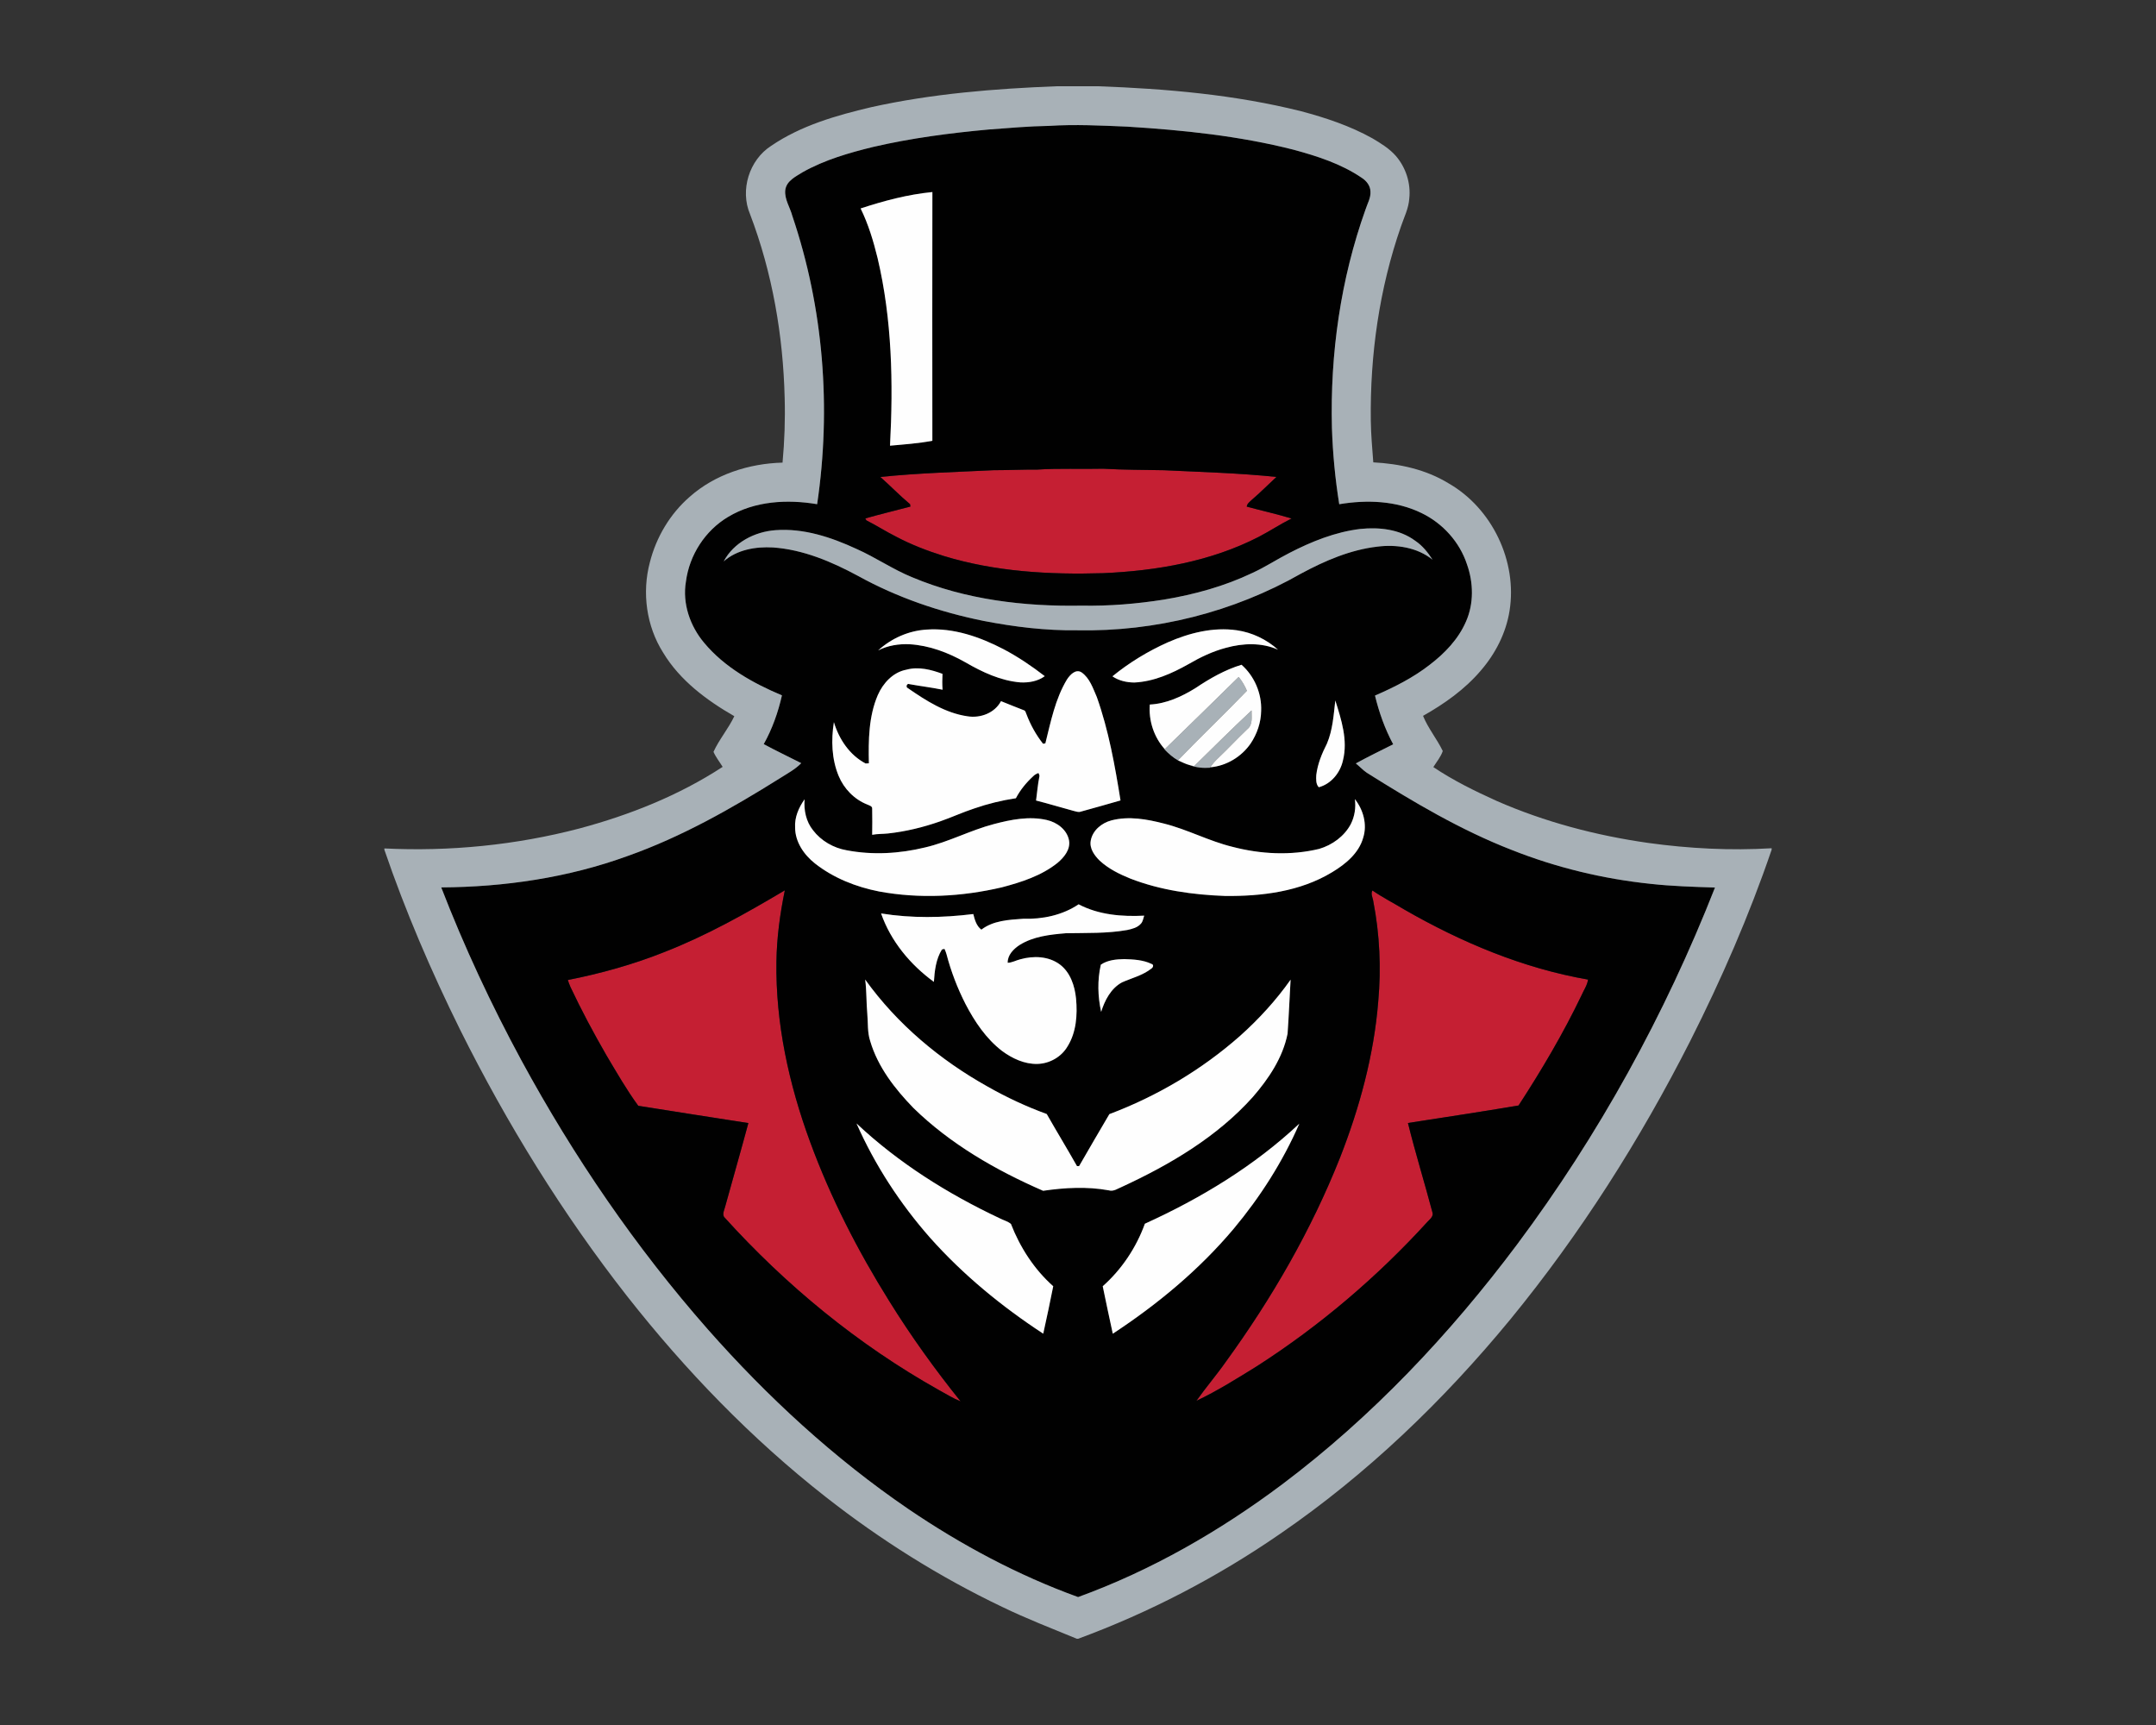 <?xml version="1.0" encoding="UTF-8"?>
<!DOCTYPE svg PUBLIC "-//W3C//DTD SVG 1.1//EN" "http://www.w3.org/Graphics/SVG/1.1/DTD/svg11.dtd">
<!-- Creator: CorelDRAW -->
<svg xmlns="http://www.w3.org/2000/svg" xml:space="preserve" width="2000px" height="1600px" version="1.1" style="shape-rendering:geometricPrecision; text-rendering:geometricPrecision; image-rendering:optimizeQuality; fill-rule:evenodd; clip-rule:evenodd"
viewBox="0 0 2000 1600"
 xmlns:xlink="http://www.w3.org/1999/xlink">
 <rect x="0" y="0" width="2000" height="1600" fill="#333333" stroke="none"/>
 <defs>
  <style type="text/css">
   <![CDATA[
    .fil1 {fill:#010101;fill-rule:nonzero}
    .fil2 {fill:#A8B1B7;fill-rule:nonzero}
    .fil0 {fill:#C51F33;fill-rule:nonzero}
    .fil3 {fill:#FEFEFE;fill-rule:nonzero}
   ]]>
  </style>
 </defs>
 <g id="Capa_x0020_1">
  <g id="Austin_x0020_Peay_x0020_Governors.cdr">
   <path class="fil0" d="M921.43 436.13c13.64,-0.01 27.28,-0.66 40.93,-0.58 20.26,-1.3 40.56,-0.29 60.83,-0.79 18.87,1.07 37.8,1.03 56.7,1.39 34.74,1.71 69.59,2.61 104.17,6.24 -7.63,7.05 -14.92,14.48 -22.84,21.22 -1.86,1.84 -4.38,3.47 -4.68,6.31 13.83,3.76 27.86,6.84 41.58,11.01 -10.42,5.21 -20.16,11.68 -30.49,17.04 -44.56,22.9 -94.96,31.52 -144.57,33.68 -49.64,1.5 -100.05,-1.37 -147.78,-16.02 -15.16,-4.74 -30.05,-10.47 -44.09,-17.91 -9.35,-4.67 -18.13,-10.39 -27.47,-15.06 -0.27,-0.45 -0.78,-1.36 -1.04,-1.81 13.87,-3.95 27.9,-7.27 41.84,-10.98 -0.08,-0.56 -0.23,-1.66 -0.31,-2.22 -9.59,-7.97 -18.22,-17.02 -27.6,-25.26 34.84,-3.59 69.87,-4.56 104.82,-6.26zm352.54 400.11c-0.4,-3.4 -2.69,-7.04 -0.86,-10.29 9.56,6.56 19.89,11.81 29.81,17.81 52.82,30.34 109.98,54.39 170.23,64.85 -0.8,5.44 -4.1,9.97 -6.22,14.93 -16.97,35.3 -36.91,69.06 -58.26,101.85 -34.12,5.75 -68.39,10.9 -102.6,16.23 6.84,27.69 15.31,54.96 22.62,82.52 1.52,3.96 -2.16,6.62 -4.51,9.13 -46.63,51.17 -99.81,96.41 -158.08,133.85 -18.37,11.38 -36.74,22.93 -56.27,32.21 8.71,-12.37 18.64,-23.86 27.33,-36.26 42.56,-58.63 79.17,-121.88 105.91,-189.3 18.18,-46.43 31.44,-95.12 35.45,-144.95 2.78,-30.87 1.36,-62.15 -4.55,-92.58zm-658.07 46.98c39.24,-15.26 76.02,-35.94 112.15,-57.42 -4.46,21.7 -7.47,43.74 -7.79,65.92 -0.91,57.22 11.56,113.95 31.23,167.44 18.99,51.77 44.28,101.08 73.49,147.79 20.06,32.3 42.3,63.24 66.12,92.88 -7.11,-2.86 -13.6,-6.96 -20.29,-10.6 -74.75,-41.91 -141.82,-97.02 -199.2,-160.55 -1.65,-3.18 0.52,-6.84 1.23,-10.04 7.07,-25.68 14.48,-51.24 21.37,-76.95 -34.07,-5.18 -68.08,-10.7 -102.12,-16.03 -10.91,-14.89 -20.08,-31 -29.54,-46.83 -11.96,-20.75 -23.27,-41.89 -33.46,-63.56 -0.9,-2.06 -1.64,-4.16 -2.36,-6.27 30.38,-6.01 60.37,-14.31 89.17,-25.78z"/>
   <path class="fil1" d="M973.07 116.76c24.18,-1.57 48.42,-0.32 72.58,0.7 51.85,3.22 103.87,8.55 154.33,21.41 21.97,5.95 44.12,13.06 63.11,25.97 4.39,2.75 8.06,7.33 8.19,12.69 0.46,5.98 -2.81,11.26 -4.56,16.76 -23.13,64.74 -32.91,133.96 -31.17,202.58 0.76,23.7 3.03,47.38 6.78,70.81 25.5,-4.28 52.84,-3.33 76.41,8.23 19.56,9.45 35.28,26.8 42.08,47.51 6.06,17.01 6.49,36.37 -0.9,53.07 -7.07,16.35 -19.77,29.54 -33.79,40.22 -15.35,11.94 -32.85,20.76 -50.63,28.45 3.79,15.67 9.21,30.98 16.88,45.2 -11.59,5.84 -23.29,11.48 -34.66,17.74 3.5,2.81 6.54,6.19 10.28,8.72 43.01,27.02 86.97,53.13 134.45,71.58 41.21,16.33 84.68,26.81 128.75,31.41 19.82,2.19 39.77,2.77 59.69,3.42 -46.3,117.84 -107.86,229.75 -183.68,331.2 -62.4,83.3 -134.61,159.87 -217.96,222.49 -57.82,43.3 -121.16,79.74 -189.17,104.43 -55.83,-20.2 -108.57,-48.44 -157.62,-81.79 -68.91,-47.03 -130.68,-104.01 -185.83,-166.49 -66.98,-76.1 -124.53,-160.31 -172.88,-249.37 -28.11,-51.91 -53.15,-105.54 -74.45,-160.6 58.66,-0.36 117.6,-8.99 172.86,-29.11 50.09,-17.72 96.53,-44.08 141.41,-72.19 6.78,-4.36 14.05,-8.11 19.71,-13.95 -11.6,-5.89 -23.36,-11.46 -34.82,-17.65 7.91,-14.08 13.35,-29.5 16.9,-45.23 -26.8,-11.28 -53.23,-26.03 -72.11,-48.66 -13.13,-15.56 -20.43,-36.61 -16.95,-56.95 3.18,-24.51 17.82,-47.26 39.12,-59.91 24.63,-14.82 54.83,-16.47 82.59,-11.79 13.2,-89.27 5.98,-181.88 -23.04,-267.47 -2.08,-7.92 -7.36,-15.3 -6.54,-23.75 1.03,-8.77 9.85,-12.73 16.46,-16.9 20.27,-11.33 42.81,-17.82 65.26,-23.3 35.26,-8.17 71.24,-12.86 107.26,-16.14 18.54,-1.37 37.07,-3.05 55.66,-3.34zm-174.71 76.59l0 0zm0 0c7.15,14.61 11.89,30.28 15.73,46.04 13.45,56.9 14.61,115.89 11.53,174 13.12,-1.2 26.31,-2.08 39.28,-4.57 -0.07,-76.89 -0.11,-153.79 0.02,-230.69 -22.71,2.21 -44.93,8.12 -66.56,15.22zm123.07 242.78l0 0zm0 0c-34.95,1.7 -69.98,2.67 -104.82,6.26 9.38,8.24 18.01,17.29 27.6,25.26 0.08,0.56 0.23,1.66 0.31,2.22 -13.94,3.71 -27.97,7.03 -41.84,10.98 0.26,0.45 0.77,1.36 1.04,1.81 9.34,4.67 18.12,10.39 27.47,15.06 14.04,7.44 28.93,13.17 44.09,17.91 47.73,14.65 98.14,17.52 147.78,16.02 49.61,-2.16 100.01,-10.78 144.57,-33.68 10.33,-5.36 20.07,-11.83 30.49,-17.04 -13.72,-4.17 -27.75,-7.25 -41.58,-11.01 0.3,-2.84 2.82,-4.47 4.68,-6.31 7.92,-6.74 15.21,-14.17 22.84,-21.22 -34.58,-3.63 -69.43,-4.53 -104.17,-6.24 -18.9,-0.36 -37.83,-0.32 -56.7,-1.39 -20.27,0.5 -40.57,-0.51 -60.83,0.79 -13.65,-0.08 -27.29,0.57 -40.93,0.58zm274.53 76.82l0 0zm0 0c-11.56,5.9 -22.43,13.11 -34.26,18.49 -25.83,12.33 -53.67,19.97 -81.83,24.67 -25.31,4.01 -50.92,6.12 -76.54,5.64 -53.3,0.95 -107.64,-5.51 -157.1,-26.3 -18.03,-7.32 -34.09,-18.53 -51.86,-26.38 -23.37,-10.8 -48.88,-19.27 -74.97,-17.32 -19.31,1.39 -38.81,11.46 -48.08,28.97 12.31,-10.9 29.66,-13.82 45.62,-12.94 28.11,1.94 54.57,13.21 79.11,26.45 36.24,20.03 75.87,33.51 116.39,41.69 28.57,5.53 57.65,9.08 86.79,8.69 72.29,1.45 144.98,-16.79 207.81,-52.65 22.05,-11.87 45.6,-22.02 70.69,-24.94 17.69,-2.23 36.93,0.68 51.16,12.11 -4.3,-6.68 -9.33,-13.03 -16,-17.48 -14.5,-10.82 -33.55,-12.84 -51.08,-11.03 -23.21,2.81 -45.2,11.68 -65.85,22.33zm-381.35 90.35l0 0zm0 0c8.97,-4.64 19.25,-6.19 29.27,-5.73 18.28,1.09 35.76,7.76 51.57,16.71 15.72,9.11 32.71,17.13 51.05,18.67 7.86,0.4 16.2,-1.02 22.67,-5.78 -12.07,-9.33 -24.74,-17.91 -38.25,-25.02 -21.91,-11.39 -46.38,-19.98 -71.42,-18.18 -16.63,1.01 -32.63,8.11 -44.89,19.33zm268.74 -7.53l0 0zm0 0c-18.41,8.23 -35.81,18.79 -51.42,31.55 5.9,4.08 13.17,5.67 20.27,5.74 17.94,-0.84 34.74,-8.29 50.18,-16.99 10.95,-6.37 22.49,-11.93 34.8,-15.18 15.77,-4.38 33.14,-5.08 48.36,1.73 -10.63,-9.57 -24.08,-16.01 -38.25,-18.03 -21.89,-3.15 -43.97,2.46 -63.94,11.18zm25.46 42.57l0 0zm0 0c-12.77,7.88 -26.98,14.39 -42.2,15.15 -1.2,14.93 3.83,30.28 13.88,41.43l-0.23 0.21c3.72,3.87 7.79,7.46 12.48,10.12 3.58,1.59 7.11,3.44 10.94,4.44 5.94,2.33 12.38,2.85 18.7,2.41l0.29 -0.4c14.97,-1.27 28.93,-9.71 37.45,-22.02 5.99,-8.93 9.64,-19.54 9.78,-30.34 0.67,-16.01 -6.18,-32.14 -18.2,-42.75 -15.43,4.7 -29.57,12.78 -42.89,21.75zm-267.92 -17.2l0 0zm0 0c-12.42,2.3 -21.7,12.4 -26.6,23.55 -8.55,19.89 -8.75,42.01 -8.29,63.29 -0.75,0.04 -2.25,0.13 -3.01,0.17 -14.86,-7.74 -24.71,-22.6 -29.44,-38.33 -2.64,16.6 -2.1,34.24 4.43,49.92 4.91,11.82 14.49,21.71 26.44,26.43 1.81,0.93 4.99,1.42 4.64,4.16 0.18,7.99 0.11,15.99 0,23.97 4.85,-0.96 9.82,-0.7 14.72,-1.23 16.41,-1.78 32.55,-5.72 48.11,-11.15 10.74,-3.72 21.09,-8.52 31.9,-12.06 12.54,-4.35 25.48,-7.5 38.6,-9.47 4,-7.68 9.59,-14.45 15.93,-20.31 1.38,-1.46 3.14,-2.41 5.01,-3.09 0.31,1.06 1.28,2.11 0.84,3.3 -1.52,7.34 -2.05,14.81 -3.08,22.22 11.73,2.95 23.31,6.56 35,9.67 2.13,0.5 4.33,1.44 6.52,0.63 12.28,-3.43 24.59,-6.79 36.83,-10.38 -5.2,-32.35 -10.98,-64.88 -21.96,-95.84 -3.58,-8.17 -6.56,-17.58 -14.18,-22.94 -5.46,-3.47 -10.74,2.32 -13.53,6.57 -10.9,18.05 -14.99,39.05 -20.04,59.24 -0.54,0.1 -1.61,0.32 -2.15,0.42 -6.46,-8.19 -11.62,-17.49 -15.33,-27.25 -0.69,-1.3 -0.76,-3.28 -2.34,-3.8 -7.1,-2.87 -14.29,-5.5 -21.33,-8.49 -5.87,11.06 -19.09,15.98 -31.07,14.05 -20.55,-2.94 -38.49,-14.51 -55.25,-26.06 -2.47,-0.9 -0.99,-4.94 1.44,-3.74 10.2,1.86 20.52,3.06 30.67,5.15 -0.38,-4.9 -0.33,-9.81 -0.06,-14.7 -10.56,-3.95 -22.24,-6.92 -33.42,-3.9zm390.06 68.54l0 0zm0 0c-4.65,9.15 -8.69,18.84 -9.91,29.09 -0.2,3.82 -0.51,8.49 2.33,11.42 11.48,-3.06 19.95,-13.5 22.41,-24.89 4.72,-18.73 -1.47,-37.78 -7.09,-55.58 -1.56,13.46 -2.39,27.36 -7.74,39.96zm-493.37 77.92l0 0zm0 0c0.04,13.39 8.25,25.25 18.44,33.3 17.21,13.54 38.14,21.79 59.51,25.99 37.66,6.94 76.66,4.84 113.84,-3.86 18.18,-4.79 36.7,-10.75 51.58,-22.63 6.06,-5.09 12.16,-12.37 10.74,-20.83 -1.84,-10.03 -11.12,-16.84 -20.61,-18.99 -16.29,-3.74 -33.15,-0.44 -49.02,3.76 -21.84,5.69 -41.93,16.6 -63.96,21.7 -23.72,5.79 -48.65,7.22 -72.69,2.62 -12.18,-2.1 -23.74,-8.73 -31.24,-18.61 -6.45,-8 -8.63,-18.62 -7.79,-28.68 -5.43,7.6 -9.4,16.7 -8.8,26.23zm519.25 -26.4l0 0zm0 0c1.09,7.85 -0.19,16.08 -3.77,23.18 -6.02,11.35 -17.21,19.42 -29.39,23.02 -26.44,6.34 -54.33,4.89 -80.51,-1.97 -21.69,-5.29 -41.55,-16.05 -63.2,-21.49 -15.81,-4.1 -32.72,-7.17 -48.85,-3.03 -9.06,2.36 -17.53,9.17 -19.28,18.74 -1.39,7.24 3.38,13.83 8.29,18.65 8.15,7.52 18.26,12.51 28.46,16.63 27.99,10.86 58.11,15.03 87.95,16.11 34.05,0.36 69.62,-4.04 99.25,-22.06 12.4,-7.45 24.83,-17.63 28.82,-32.13 3.84,-12.25 0.03,-25.79 -7.77,-35.65zm-640.93 142.02l0 0zm0 0c-28.8,11.47 -58.79,19.77 -89.17,25.78 0.72,2.11 1.46,4.21 2.36,6.27 10.19,21.67 21.5,42.81 33.46,63.56 9.46,15.83 18.63,31.94 29.54,46.83 34.04,5.33 68.05,10.85 102.12,16.03 -6.89,25.71 -14.3,51.27 -21.37,76.95 -0.71,3.2 -2.88,6.86 -1.23,10.04 57.38,63.53 124.45,118.64 199.2,160.55 6.69,3.64 13.18,7.74 20.29,10.6 -23.82,-29.64 -46.06,-60.58 -66.12,-92.88 -29.21,-46.71 -54.5,-96.02 -73.49,-147.79 -19.67,-53.49 -32.14,-110.22 -31.23,-167.44 0.32,-22.18 3.33,-44.22 7.79,-65.92 -36.13,21.48 -72.91,42.16 -112.15,57.42zm658.07 -46.98l0 0zm0 0c5.91,30.43 7.33,61.71 4.55,92.58 -4.01,49.83 -17.27,98.52 -35.45,144.95 -26.74,67.42 -63.35,130.67 -105.91,189.3 -8.69,12.4 -18.62,23.89 -27.33,36.26 19.53,-9.28 37.9,-20.83 56.27,-32.21 58.27,-37.44 111.45,-82.68 158.08,-133.85 2.35,-2.51 6.03,-5.17 4.51,-9.13 -7.31,-27.56 -15.78,-54.83 -22.62,-82.52 34.21,-5.33 68.48,-10.48 102.6,-16.23 21.35,-32.79 41.29,-66.55 58.26,-101.85 2.12,-4.96 5.42,-9.49 6.22,-14.93 -60.25,-10.46 -117.41,-34.51 -170.23,-64.85 -9.92,-6 -20.25,-11.25 -29.81,-17.81 -1.83,3.25 0.46,6.89 0.86,10.29zm-324.93 15.94l0 0zm0 0c-13.27,0.93 -27.71,1.68 -38.69,10.11 -4.56,-3.41 -6.17,-9.22 -7.48,-14.48 -28.38,3.52 -57.24,4.01 -85.54,-0.56 8.96,25.74 27.12,47.54 48.98,63.48 0.67,-10.33 1.87,-21.04 7.44,-30.02 0.6,-0.16 1.77,-0.47 2.35,-0.63 0.77,1.62 1.48,3.28 1.94,5.07 4.16,15.87 10.07,31.32 17.52,45.96 8.54,16.41 19.16,32.28 33.97,43.68 9.46,6.96 20.83,12.34 32.8,12.03 11.17,-0.24 22.09,-6.36 27.82,-16.01 8.33,-13.2 9.43,-29.49 8.03,-44.65 -1.18,-11.73 -5.24,-24.18 -14.98,-31.55 -10.42,-7.8 -24.55,-8.25 -36.7,-4.84 -3.95,0.95 -7.6,3.14 -11.74,3.26 -0.16,-7.18 5.41,-12.82 11.02,-16.49 12.79,-8.02 28.27,-9.71 42.99,-10.93 18.92,-0.37 38.01,0.33 56.74,-2.97 4.58,-0.99 9.57,-2.15 12.79,-5.85 1.95,-2 2.19,-4.96 3.12,-7.48 -20.68,1.06 -42.27,-0.73 -60.85,-10.53 -15.02,10.15 -33.62,13.98 -51.53,13.4zm72.12 42.63l0 0zm0 0c-3.26,14.31 -2.85,29.43 0.31,43.75 3.33,-10.73 9.07,-21.79 19.29,-27.36 9.18,-4.05 19.33,-6.51 27.35,-12.84 1.54,-0.99 2.48,-3.53 0.17,-4.26 -7.84,-3.78 -16.82,-4.27 -25.38,-4.49 -7.42,0.1 -15.57,0.88 -21.74,5.2zm-218.59 13.76l0 0zm0 0c1.4,10.59 1,21.31 1.98,31.93 0.75,8.36 -0.01,16.94 2.65,25.04 7.08,24.08 22.93,44.42 40.17,62.18 34.31,33.5 76.56,57.73 120.27,76.78 20.1,-2.94 40.67,-4.09 60.8,-0.44 4.5,1.42 8.42,-1.67 12.41,-3.26 44.61,-20.61 88.17,-46.31 121.27,-83.24 14.71,-16.95 27.84,-36.43 32.29,-58.79 1.19,-16.67 1.81,-33.39 2.81,-50.08 -13.5,19.13 -29.4,36.5 -46.83,52.1 -35.51,31.37 -76.96,55.94 -121.29,72.61 -9.38,16.05 -18.87,32.07 -28.1,48.23 -0.49,-0.02 -1.45,-0.03 -1.94,-0.04 -9.16,-16.21 -18.86,-32.1 -28.06,-48.29 -18.94,-6.9 -37.27,-15.45 -54.8,-25.42 -44.22,-24.69 -84.01,-58.02 -113.63,-99.31zm-8.02 133.49l0 0zm0 0c17.09,38.67 40.48,74.5 68.43,106.21 30.57,34.29 66.38,63.64 104.77,88.76 3.19,-14.65 6.41,-29.29 9.27,-43.99 -17.63,-15.64 -30.71,-35.92 -39.23,-57.79 -3.01,-2.49 -6.98,-3.44 -10.41,-5.22 -48.18,-22.68 -93.95,-51.41 -132.83,-87.97zm267.49 92.99l0 0zm0 0c-7.99,22.14 -21.51,42.37 -39.1,58 3.05,14.68 6.12,29.36 9.33,44.01 41.46,-27.21 80.07,-59.24 112.07,-97.25 24.66,-29.5 45.61,-62.32 60.96,-97.56 -41.73,39.2 -91.33,69.19 -143.26,92.8z"/>
   <path class="fil2" d="M980.23 80l38.38 0c63.31,2.31 126.92,7.77 188.53,23.22 22.76,6.04 45.33,13.59 65.97,25.09 7.83,4.64 15.77,9.49 21.83,16.42 9.22,10.74 13.9,25.27 12.37,39.38 -0.58,9.11 -4.8,17.33 -7.68,25.83 -20.13,57.76 -28.81,119.2 -28.01,180.26 0.15,12.91 1.35,25.78 2.3,38.65 24.26,1.26 48.82,6.6 69.75,19.41 40.49,23.17 64.07,72.37 56.63,118.42 -3.28,20.51 -13.08,39.61 -26.6,55.25 -14.83,17.47 -33.79,30.86 -53.63,42.06 4.72,11.58 12.89,21.38 18.31,32.61 -1.87,5.5 -5.72,10.03 -8.75,14.9 18.44,12.4 38.46,22.22 58.67,31.36 44.74,19.6 92.37,32.13 140.66,38.99 37.89,5.23 76.28,7.23 114.49,4.93l0 1.37c-20.75,60.84 -46.5,119.91 -75.45,177.29 -46.44,91.54 -101.76,178.79 -166.86,258.23 -62.06,75.42 -133.18,143.87 -213.87,199.17 -58,40.02 -120.99,72.81 -187.11,97.16l-1.3 0c-23.19,-9.57 -46.64,-18.61 -69.24,-29.56 -58.03,-27.72 -112.82,-62.12 -163.41,-101.79 -69.02,-54.02 -130.29,-117.47 -184.4,-186.29 -60.14,-76.77 -111.59,-160.17 -155.07,-247.4 -26.74,-54.11 -50.67,-109.66 -70.19,-166.79l0 -1.21c60.74,2.98 122,-3.09 180.85,-18.49 46.73,-12.51 92.36,-30.65 132.96,-57.17 -2.84,-4.64 -6.31,-8.93 -8.5,-13.93 5.3,-11.61 13.86,-21.49 19.32,-33.07 -25.71,-14.78 -50.51,-33.19 -66.05,-59 -15.55,-24.57 -19.74,-55.63 -12.31,-83.64 5.88,-23.32 18.69,-44.93 36.86,-60.75 23.5,-20.92 55.11,-30.99 86.24,-31.81 1.83,-19.95 2.55,-39.99 1.97,-60 -1.41,-58 -11.4,-116.06 -32.09,-170.38 -9.54,-22.33 -0.83,-50.31 19.56,-63.44 27.66,-18.85 60.36,-28.2 92.6,-35.81 56.54,-12.58 114.5,-17.21 172.27,-19.47zm127.43 630.71c17.7,-17.34 35.25,-34.85 53.35,-51.75 -0.17,5.76 1.4,13.04 -3.74,17.18 -9.26,8.79 -17.9,18.16 -27.15,26.94 -2.8,2.59 -5.34,5.45 -7.45,8.62l-0.29 0.4c-6.32,0.44 -12.76,-0.08 -18.7,-2.41 0.99,0.25 2.98,0.76 3.98,1.02zm-27.17 -15.79c22.95,-22.24 45.73,-44.66 68.58,-67.02 3.13,3.89 5.69,8.21 7.61,12.83 -20.99,21.8 -42.97,42.67 -63.94,64.52 -4.69,-2.66 -8.76,-6.25 -12.48,-10.12l0.23 -0.21zm115.47 -181.97c20.65,-10.65 42.64,-19.52 65.85,-22.33 17.53,-1.81 36.58,0.21 51.08,11.03 6.67,4.45 11.7,10.8 16,17.48 -14.23,-11.43 -33.47,-14.34 -51.16,-12.11 -25.09,2.92 -48.64,13.07 -70.69,24.94 -62.83,35.86 -135.52,54.1 -207.81,52.65 -29.14,0.39 -58.22,-3.16 -86.79,-8.69 -40.52,-8.18 -80.15,-21.66 -116.39,-41.69 -24.54,-13.24 -51,-24.51 -79.11,-26.45 -15.96,-0.88 -33.31,2.04 -45.62,12.94 9.27,-17.51 28.77,-27.58 48.08,-28.97 26.09,-1.95 51.6,6.52 74.97,17.32 17.77,7.85 33.83,19.06 51.86,26.38 49.46,20.79 103.8,27.25 157.1,26.3 25.62,0.48 51.23,-1.63 76.54,-5.64 28.16,-4.7 56,-12.34 81.83,-24.67 11.83,-5.38 22.7,-12.59 34.26,-18.49zm-222.89 -396.19l0 0zm0 0c-18.59,0.29 -37.12,1.97 -55.66,3.34 -36.02,3.28 -72,7.97 -107.26,16.14 -22.45,5.48 -44.99,11.97 -65.26,23.3 -6.61,4.17 -15.43,8.13 -16.46,16.9 -0.82,8.45 4.46,15.83 6.54,23.75 29.02,85.59 36.24,178.2 23.04,267.47 -27.76,-4.68 -57.96,-3.03 -82.59,11.79 -21.3,12.65 -35.94,35.4 -39.12,59.91 -3.48,20.34 3.82,41.39 16.95,56.95 18.88,22.63 45.31,37.38 72.11,48.66 -3.55,15.73 -8.99,31.15 -16.9,45.23 11.46,6.19 23.22,11.76 34.82,17.65 -5.66,5.84 -12.93,9.59 -19.71,13.95 -44.88,28.11 -91.32,54.47 -141.41,72.19 -55.26,20.12 -114.2,28.75 -172.86,29.11 21.3,55.06 46.34,108.69 74.45,160.6 48.35,89.06 105.9,173.27 172.88,249.37 55.15,62.48 116.92,119.46 185.83,166.49 49.05,33.35 101.79,61.59 157.62,81.79 68.01,-24.69 131.35,-61.13 189.17,-104.43 83.35,-62.62 155.56,-139.19 217.96,-222.49 75.82,-101.45 137.38,-213.36 183.68,-331.2 -19.92,-0.65 -39.87,-1.23 -59.69,-3.42 -44.07,-4.6 -87.54,-15.08 -128.75,-31.41 -47.48,-18.45 -91.44,-44.56 -134.45,-71.58 -3.74,-2.53 -6.78,-5.91 -10.28,-8.72 11.37,-6.26 23.07,-11.9 34.66,-17.74 -7.67,-14.22 -13.09,-29.53 -16.88,-45.2 17.78,-7.69 35.28,-16.51 50.63,-28.45 14.02,-10.68 26.72,-23.87 33.79,-40.22 7.39,-16.7 6.96,-36.06 0.9,-53.07 -6.8,-20.71 -22.52,-38.06 -42.08,-47.51 -23.57,-11.56 -50.91,-12.51 -76.41,-8.23 -3.75,-23.43 -6.02,-47.11 -6.78,-70.81 -1.74,-68.62 8.04,-137.84 31.17,-202.58 1.75,-5.5 5.02,-10.78 4.56,-16.76 -0.13,-5.36 -3.8,-9.94 -8.19,-12.69 -18.99,-12.91 -41.14,-20.02 -63.11,-25.97 -50.46,-12.86 -102.48,-18.19 -154.33,-21.41 -24.16,-1.02 -48.4,-2.27 -72.58,-0.7z"/>
   <path class="fil3" d="M798.36 193.35c21.63,-7.1 43.85,-13.01 66.56,-15.22 -0.13,76.9 -0.09,153.8 -0.02,230.69 -12.97,2.49 -26.16,3.37 -39.28,4.57 3.08,-58.11 1.92,-117.1 -11.53,-174 -3.84,-15.76 -8.58,-31.43 -15.73,-46.04zm263.68 941.7c51.93,-23.61 101.53,-53.6 143.26,-92.8 -15.35,35.24 -36.3,68.06 -60.96,97.56 -32,38.01 -70.61,70.04 -112.07,97.25 -3.21,-14.65 -6.28,-29.33 -9.33,-44.01 17.59,-15.63 31.11,-35.86 39.1,-58zm-267.49 -92.99c38.88,36.56 84.65,65.29 132.83,87.97 3.43,1.78 7.4,2.73 10.41,5.22 8.52,21.87 21.6,42.15 39.23,57.79 -2.86,14.7 -6.08,29.34 -9.27,43.99 -38.39,-25.12 -74.2,-54.47 -104.77,-88.76 -27.95,-31.71 -51.34,-67.54 -68.43,-106.21zm8.02 -133.49c29.62,41.29 69.41,74.62 113.63,99.31 17.53,9.97 35.86,18.52 54.8,25.42 9.2,16.19 18.9,32.08 28.06,48.29 0.49,0.01 1.45,0.02 1.94,0.04 9.23,-16.16 18.72,-32.18 28.1,-48.23 44.33,-16.67 85.78,-41.24 121.29,-72.61 17.43,-15.6 33.33,-32.97 46.83,-52.1 -1,16.69 -1.62,33.41 -2.81,50.08 -4.45,22.36 -17.58,41.84 -32.29,58.79 -33.1,36.93 -76.66,62.63 -121.27,83.24 -3.99,1.59 -7.91,4.68 -12.41,3.26 -20.13,-3.65 -40.7,-2.5 -60.8,0.44 -43.71,-19.05 -85.96,-43.28 -120.27,-76.78 -17.24,-17.76 -33.09,-38.1 -40.17,-62.18 -2.66,-8.1 -1.9,-16.68 -2.65,-25.04 -0.98,-10.62 -0.58,-21.34 -1.98,-31.93zm218.59 -13.76c6.17,-4.32 14.32,-5.1 21.74,-5.2 8.56,0.22 17.54,0.71 25.38,4.49 2.31,0.73 1.37,3.27 -0.17,4.26 -8.02,6.33 -18.17,8.79 -27.35,12.84 -10.22,5.57 -15.96,16.63 -19.29,27.36 -3.16,-14.32 -3.57,-29.44 -0.31,-43.75zm-72.12 -42.63c17.91,0.58 36.51,-3.25 51.53,-13.4 18.58,9.8 40.17,11.59 60.85,10.53 -0.93,2.52 -1.17,5.48 -3.12,7.48 -3.22,3.7 -8.21,4.86 -12.79,5.85 -18.73,3.3 -37.82,2.6 -56.74,2.97 -14.72,1.22 -30.2,2.91 -42.99,10.93 -5.61,3.67 -11.18,9.31 -11.02,16.49 4.14,-0.12 7.79,-2.31 11.74,-3.26 12.15,-3.41 26.28,-2.96 36.7,4.84 9.74,7.37 13.8,19.82 14.98,31.55 1.4,15.16 0.3,31.45 -8.03,44.65 -5.73,9.65 -16.65,15.77 -27.82,16.01 -11.97,0.31 -23.34,-5.07 -32.8,-12.03 -14.81,-11.4 -25.43,-27.27 -33.97,-43.68 -7.45,-14.64 -13.36,-30.09 -17.52,-45.96 -0.46,-1.79 -1.17,-3.45 -1.94,-5.07 -0.58,0.16 -1.75,0.47 -2.35,0.63 -5.57,8.98 -6.77,19.69 -7.44,30.02 -21.86,-15.94 -40.02,-37.74 -48.98,-63.48 28.3,4.57 57.16,4.08 85.54,0.56 1.31,5.26 2.92,11.07 7.48,14.48 10.98,-8.43 25.42,-9.18 38.69,-10.11zm307.79 -110.98c7.8,9.86 11.61,23.4 7.77,35.65 -3.99,14.5 -16.42,24.68 -28.82,32.13 -29.63,18.02 -65.2,22.42 -99.25,22.06 -29.84,-1.08 -59.96,-5.25 -87.95,-16.11 -10.2,-4.12 -20.31,-9.11 -28.46,-16.63 -4.91,-4.82 -9.68,-11.41 -8.29,-18.65 1.75,-9.57 10.22,-16.38 19.28,-18.74 16.13,-4.14 33.04,-1.07 48.85,3.03 21.65,5.44 41.51,16.2 63.2,21.49 26.18,6.86 54.07,8.31 80.51,1.97 12.18,-3.6 23.37,-11.67 29.39,-23.02 3.58,-7.1 4.86,-15.33 3.77,-23.18zm-519.25 26.4c-0.6,-9.53 3.37,-18.63 8.8,-26.23 -0.84,10.06 1.34,20.68 7.79,28.68 7.5,9.88 19.06,16.51 31.24,18.61 24.04,4.6 48.97,3.17 72.69,-2.62 22.03,-5.1 42.12,-16.01 63.96,-21.7 15.87,-4.2 32.73,-7.5 49.02,-3.76 9.49,2.15 18.77,8.96 20.61,18.99 1.42,8.46 -4.68,15.74 -10.74,20.83 -14.88,11.88 -33.4,17.84 -51.58,22.63 -37.18,8.7 -76.18,10.8 -113.84,3.86 -21.37,-4.2 -42.3,-12.45 -59.51,-25.99 -10.19,-8.05 -18.4,-19.91 -18.44,-33.3zm493.37 -77.92c5.35,-12.6 6.18,-26.5 7.74,-39.96 5.62,17.8 11.81,36.85 7.09,55.58 -2.46,11.39 -10.93,21.83 -22.41,24.89 -2.84,-2.93 -2.53,-7.6 -2.33,-11.42 1.22,-10.25 5.26,-19.94 9.91,-29.09zm-390.06 -68.54c11.18,-3.02 22.86,-0.05 33.42,3.9 -0.27,4.89 -0.32,9.8 0.06,14.7 -10.15,-2.09 -20.47,-3.29 -30.67,-5.15 -2.43,-1.2 -3.91,2.84 -1.44,3.74 16.76,11.55 34.7,23.12 55.25,26.06 11.98,1.93 25.2,-2.99 31.07,-14.05 7.04,2.99 14.23,5.62 21.33,8.49 1.58,0.52 1.65,2.5 2.34,3.8 3.71,9.76 8.87,19.06 15.33,27.25 0.54,-0.1 1.61,-0.32 2.15,-0.42 5.05,-20.19 9.14,-41.19 20.04,-59.24 2.79,-4.25 8.07,-10.04 13.53,-6.57 7.62,5.36 10.6,14.77 14.18,22.94 10.98,30.96 16.76,63.49 21.96,95.84 -12.24,3.59 -24.55,6.95 -36.83,10.38 -2.19,0.81 -4.39,-0.13 -6.52,-0.63 -11.69,-3.11 -23.27,-6.72 -35,-9.67 1.03,-7.41 1.56,-14.88 3.08,-22.22 0.44,-1.19 -0.53,-2.24 -0.84,-3.3 -1.87,0.68 -3.63,1.63 -5.01,3.09 -6.34,5.86 -11.93,12.63 -15.93,20.31 -13.12,1.97 -26.06,5.12 -38.6,9.47 -10.81,3.54 -21.16,8.34 -31.9,12.06 -15.56,5.43 -31.7,9.37 -48.11,11.15 -4.9,0.53 -9.87,0.27 -14.72,1.23 0.11,-7.98 0.18,-15.98 0,-23.97 0.35,-2.74 -2.83,-3.23 -4.64,-4.16 -11.95,-4.72 -21.53,-14.61 -26.44,-26.43 -6.53,-15.68 -7.07,-33.32 -4.43,-49.92 4.73,15.73 14.58,30.59 29.44,38.33 0.76,-0.04 2.26,-0.13 3.01,-0.17 -0.46,-21.28 -0.26,-43.4 8.29,-63.29 4.9,-11.15 14.18,-21.25 26.6,-23.55zm267.92 17.2c13.32,-8.97 27.46,-17.05 42.89,-21.75 12.02,10.61 18.87,26.74 18.2,42.75 -0.14,10.8 -3.79,21.41 -9.78,30.34 -8.52,12.31 -22.48,20.75 -37.45,22.02 2.11,-3.17 4.65,-6.03 7.45,-8.62 9.25,-8.78 17.89,-18.15 27.15,-26.94 5.14,-4.14 3.57,-11.42 3.74,-17.18 -18.1,16.9 -35.65,34.41 -53.35,51.75 -1,-0.26 -2.99,-0.77 -3.98,-1.02 -3.83,-1 -7.36,-2.85 -10.94,-4.44 20.97,-21.85 42.95,-42.72 63.94,-64.52 -1.92,-4.62 -4.48,-8.94 -7.61,-12.83 -22.85,22.36 -45.63,44.78 -68.58,67.02 -10.05,-11.15 -15.08,-26.5 -13.88,-41.43 15.22,-0.76 29.43,-7.27 42.2,-15.15zm-25.46 -42.57c19.97,-8.72 42.05,-14.33 63.94,-11.18 14.17,2.02 27.62,8.46 38.25,18.03 -15.22,-6.81 -32.59,-6.11 -48.36,-1.73 -12.31,3.25 -23.85,8.81 -34.8,15.18 -15.44,8.7 -32.24,16.15 -50.18,16.99 -7.1,-0.07 -14.37,-1.66 -20.27,-5.74 15.61,-12.76 33.01,-23.32 51.42,-31.55zm-268.74 7.53c12.26,-11.22 28.26,-18.32 44.89,-19.33 25.04,-1.8 49.51,6.79 71.42,18.18 13.51,7.11 26.18,15.69 38.25,25.02 -6.47,4.76 -14.81,6.18 -22.67,5.78 -18.34,-1.54 -35.33,-9.56 -51.05,-18.67 -15.81,-8.95 -33.29,-15.62 -51.57,-16.71 -10.02,-0.46 -20.3,1.09 -29.27,5.73z"/>
  </g>
 </g>
</svg>
